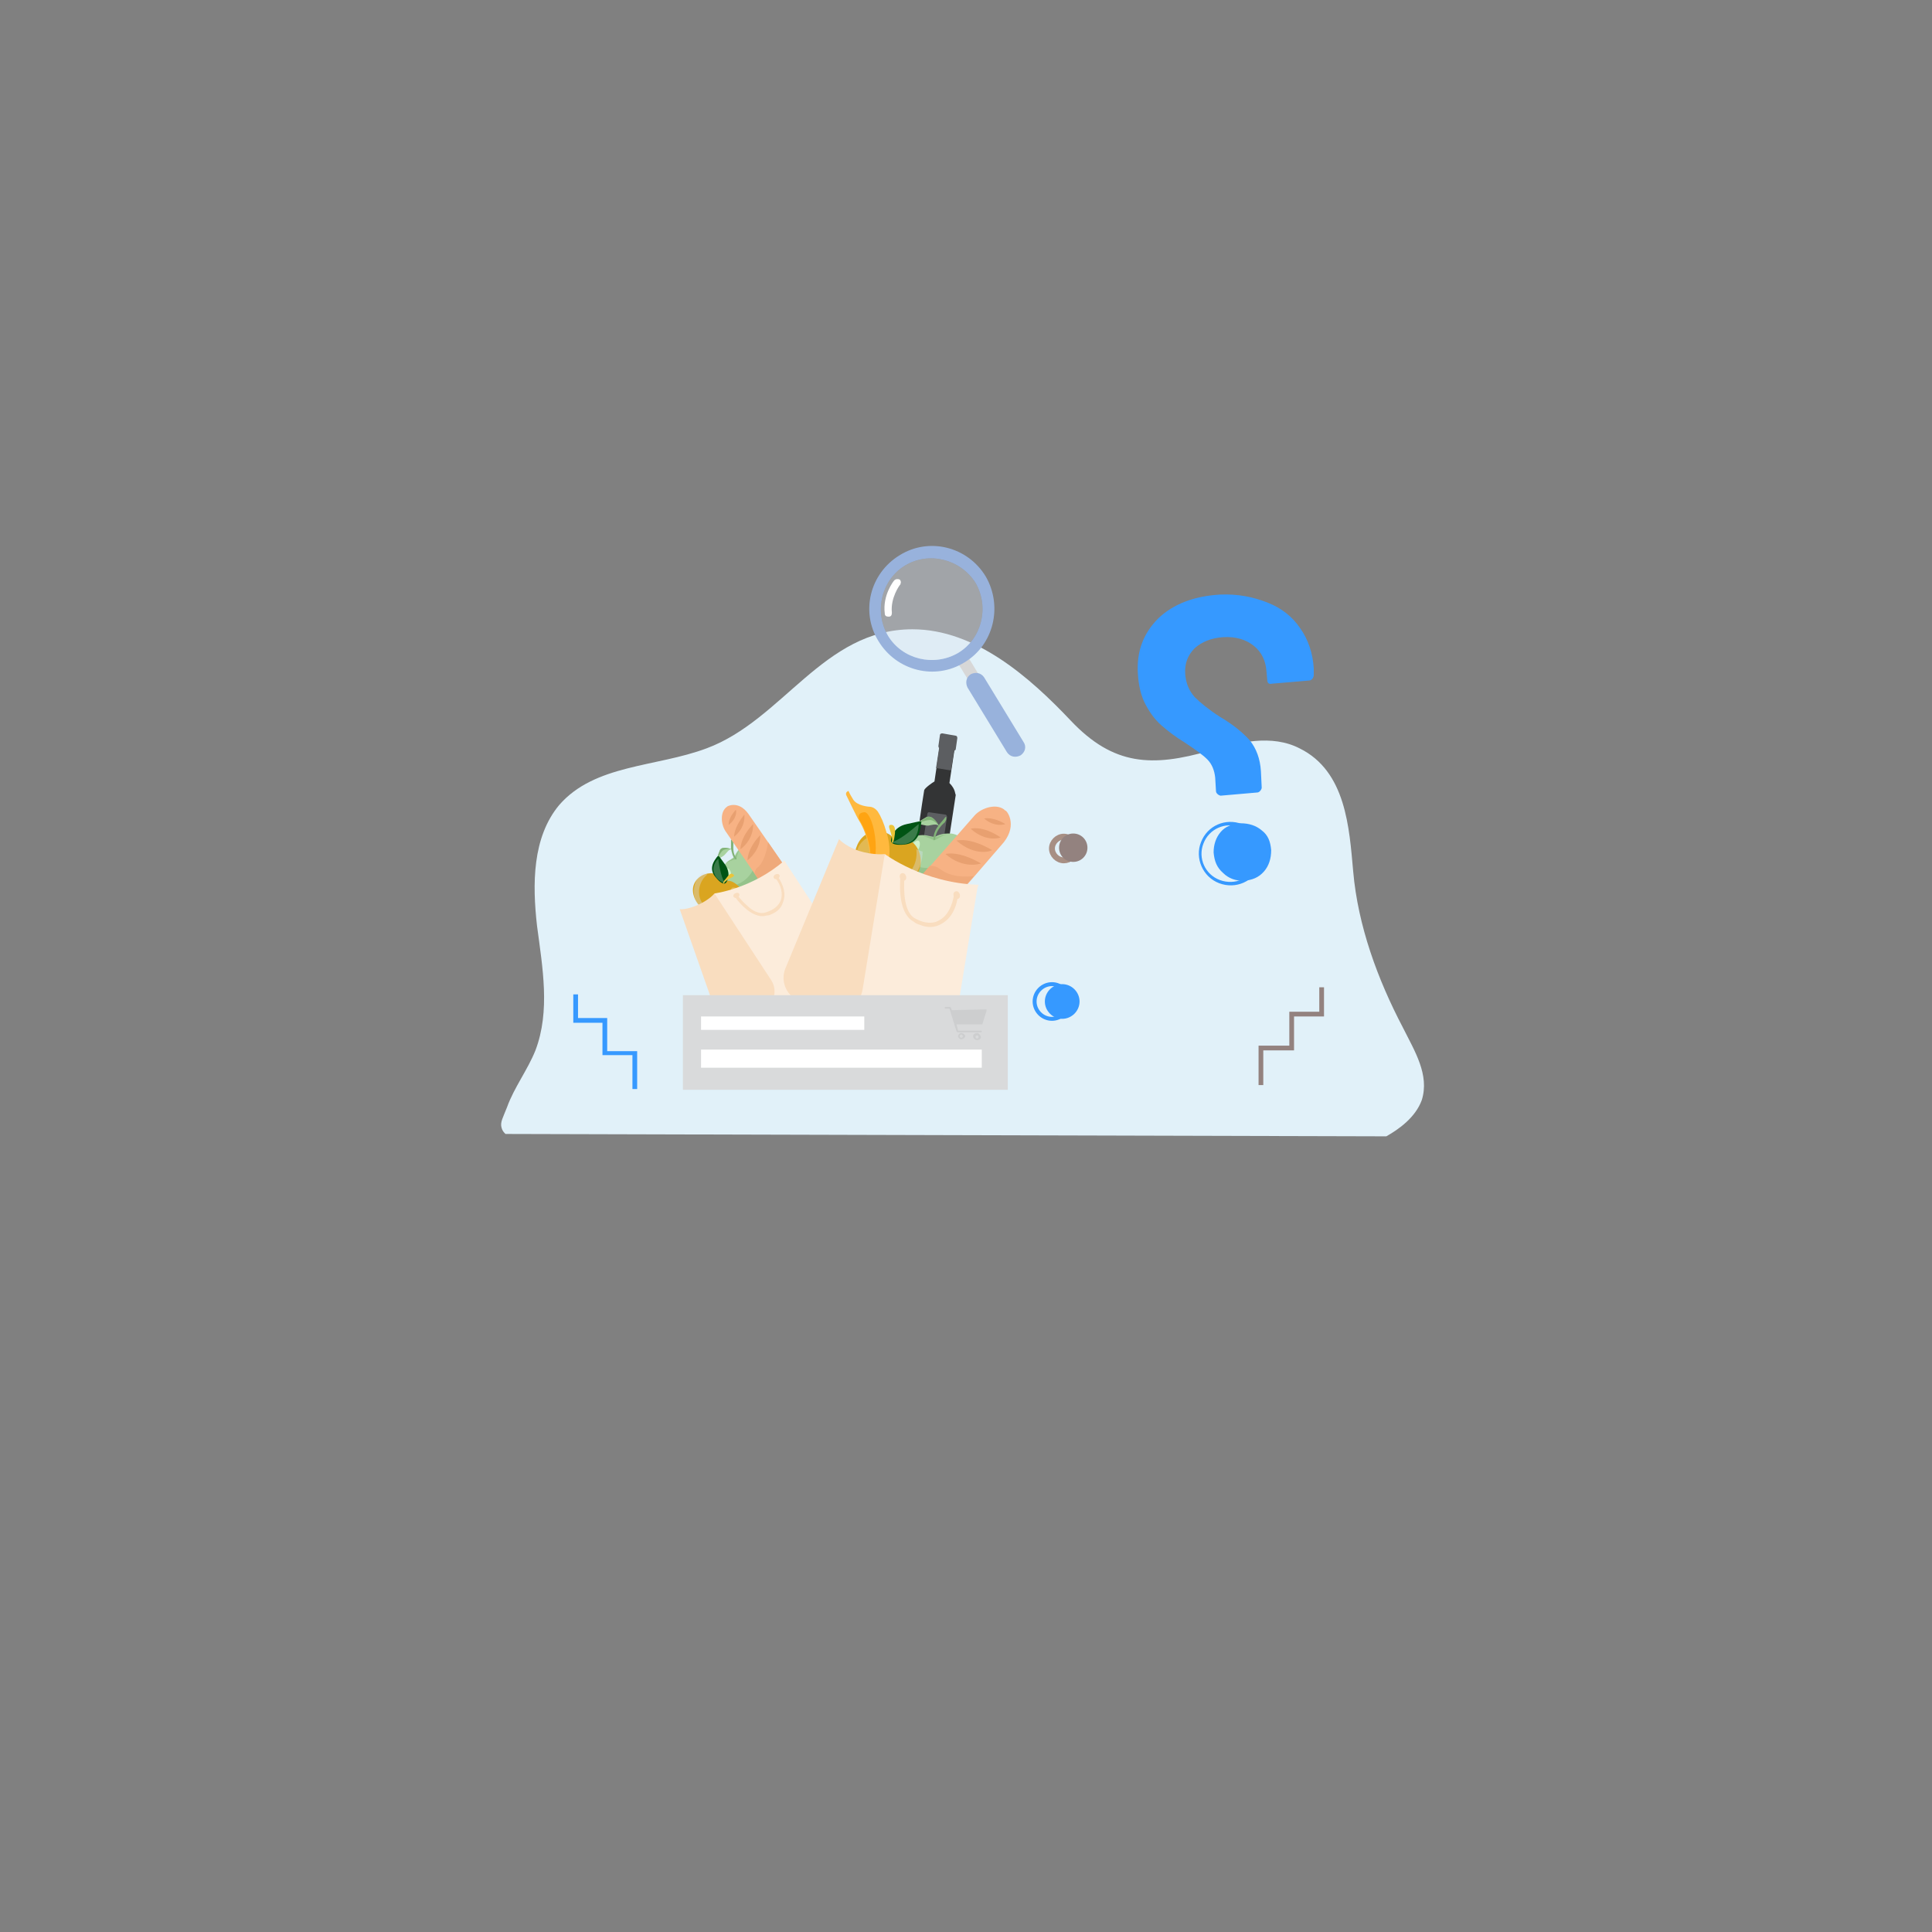 <?xml version="1.0" encoding="utf-8"?>
<!-- Generator: Adobe Illustrator 23.0.3, SVG Export Plug-In . SVG Version: 6.00 Build 0)  -->
<svg version="1.1" id="Layer_1" xmlns="http://www.w3.org/2000/svg" xmlns:xlink="http://www.w3.org/1999/xlink" x="0px" y="0px"
	 viewBox="0 0 245 245" style="enable-background:new 0 0 245 245;" xml:space="preserve">
<rect x="0" y="0" width="245" height="245" fill="#808080" stroke="none"/>
<style type="text/css">
	.st0{fill:#E1F1F9;}
	.st1{fill:#98B2DC;}
	.st2{fill:#FFFFFF;}
	.st3{fill:#A8D29F;}
	.st4{fill:#D1F2C9;}
	.st5{fill:#95C38B;}
	.st6{fill:#82B378;}
	.st7{fill:#DAA520;}
	.st8{opacity:0.23;fill:#FFFFFF;}
	.st9{fill:#005414;}
	.st10{fill:#ECC538;}
	.st11{opacity:0.36;}
	.st12{fill:#DAE2EE;}
	.st13{fill:#F7B284;}
	.st14{fill:#E8A070;}
	.st15{fill:#EFA97A;}
	.st16{fill:#FCECDB;}
	.st17{fill:#F9DDBF;}
	.st18{fill:#333435;}
	.st19{fill:#5C5E61;}
	.st20{fill:#FFB93E;}
	.st21{fill:#FFA412;}
	.st22{fill:#D9DADB;}
	.st23{opacity:0.8;}
	.st24{fill:#CACBCC;}
	.st25{fill:#D7D7D7;}
	.st26{fill:#3699FF;}
	.st27{opacity:0.68;fill:none;stroke:#8E614F;stroke-width:0.75;stroke-miterlimit:10;}
	.st28{fill:none;stroke:#3699FF;stroke-width:0.5;stroke-miterlimit:10;}
	.st29{fill:#93827F;}
</style>
<g>
	<path class="st0" d="M175.8,144.1c-37.2-0.1-74.5-0.2-111.7-0.3c-0.2-0.2-0.4-0.4-0.5-0.8c-0.2-0.7,0.2-1.3,0.7-2.6
		c0.9-2.5,2.6-4.7,3.6-7.2c1.9-5,0.9-10.5,0.2-15.8c-0.6-5.3-0.6-11.2,2.8-15.3c4.5-5.2,12.3-4.8,18.7-7.2
		c9.7-3.6,14.8-15.1,26.1-15.1c8,0,14.9,6.1,20.1,11.6c5.4,5.7,10.3,5.9,17.6,3.8c3.7-1.1,7.9-2.1,11.4-0.3
		c5.9,2.9,6.3,10.1,6.8,15.6c0.6,6.9,3.1,13.7,6.3,19.8c1.5,3,3.4,6,2.4,9.2C179.5,141.7,177.4,143.2,175.8,144.1z"/>
</g>
<g>
	<g>
		<g>
			<path class="st1" d="M1205.8,255.7c0,19.6-15.9,35.5-35.5,35.5c-5.5,0-10.6-1.2-15.3-3.4c-5.6,5.2-17.3,8.1-17.3,8.1
				c4.7-4,7.4-9.5,8.8-13.8c-7.2-6.5-11.7-15.9-11.7-26.4c0-19.6,15.9-35.5,35.5-35.5C1189.9,220.2,1205.8,236.1,1205.8,255.7z"/>
			<g>
				<path class="st2" d="M1180.7,255.7c0,2.5,2,4.5,4.5,4.5c2.5,0,4.5-2,4.5-4.5c0-2.5-2-4.5-4.5-4.5
					C1182.8,251.2,1180.7,253.2,1180.7,255.7z"/>
				<path class="st2" d="M1165.8,255.7c0,2.5,2,4.5,4.5,4.5s4.5-2,4.5-4.5c0-2.5-2-4.5-4.5-4.5S1165.8,253.2,1165.8,255.7z"/>
				<path class="st2" d="M1150.8,255.7c0,2.5,2,4.5,4.5,4.5c2.5,0,4.5-2,4.5-4.5c0-2.5-2-4.5-4.5-4.5
					C1152.9,251.2,1150.8,253.2,1150.8,255.7z"/>
			</g>
		</g>
	</g>
</g>
<g>
	<g>
		<g>
			<path class="st3" d="M97.1,109.6c0,0.3-0.1,0.6-0.2,0.8c-0.4,1.1-1.3,2.2-2.8,2.8c0,0-0.9-0.3-1.6-0.9l0,0
				c-0.5-0.4-1-1.1-0.9-1.9c0.1-0.5,0.3-0.8,0.5-1c0.4-0.4,1-0.6,1.1-0.9c0.1-0.3,0.4-0.7,0.7-1c0,0,0.1-0.1,0.2-0.1l0,0
				c0,0,0,0,0.1-0.1c0,0,0,0,0,0c0.5-0.4,1.1-0.5,1.8-0.2c0.1,0.1,0.3,0.2,0.5,0.3C97,107.9,97.3,108.7,97.1,109.6z"/>
			<path class="st4" d="M92.1,110.2c0,0-0.3,0.6,0,1s0.7,0,0.6-0.4C92.7,110.4,92.3,109.9,92.1,110.2z"/>
			<path class="st5" d="M96,107.1c0.1,0.1,0.3,0.2,0.5,0.3c0.5,0.5,1.6,1.9,1.5,2.8l-0.3,0.8c-0.4,1.1-2,1.6-3.6,2.3
				c0,0-0.9-0.3-1.6-0.9l0,0c0,0,2.2-0.1,3.2-2.5C96.2,108.8,96.2,107.9,96,107.1z"/>
			<g>
				<path class="st3" d="M92.8,107.7c-0.4,0-0.6,0.4-0.9,0.7c-0.3,0.3-1,0.6-1,0.6s0.1-0.5,0.4-1.2
					C91.6,107.2,92.8,107.7,92.8,107.7z"/>
				<path class="st6" d="M92.8,107.7c-0.4-0.1-1,0-1.2,0.2c-0.2,0.2-0.7,1.1-0.7,1.1s0.1-0.5,0.4-1.2
					C91.6,107.2,92.8,107.7,92.8,107.7z"/>
			</g>
			<path class="st5" d="M93.3,108.5c0.1-0.3,0.4-0.7,0.7-1c-0.5,0.5-0.5,1.4-0.8,1.5c-0.3,0-1,0.4-1.1,0.4
				C92.6,109,93.2,108.9,93.3,108.5z"/>
			<path class="st5" d="M94.2,107.4C94.2,107.4,94.2,107.4,94.2,107.4C94.2,107.4,94.2,107.4,94.2,107.4z"/>
			<g>
				<path class="st6" d="M93.3,109L93.3,109c-0.4-0.3-0.5-0.9-0.6-1.4c0-0.3,0-0.8,0-1.1c0,0,0.1-0.1,0.1,0l0.1,0.1
					c0.1,0.1,0.1,0.2,0.1,0.4c0,0.4-0.1,1.3,0.4,1.8C93.4,108.9,93.4,109,93.3,109z"/>
			</g>
		</g>
		<g>
			<g>
				<path class="st7" d="M91.6,111.3c0.2,0.2,0.5,0.4,0.8,0.4c0.4,0,0.9,0.3,1.5,0.9c1.2,1.4-0.2,4.2-2.5,3.7
					c-3-0.7-3.7-2.7-3.5-3.8s1.4-2,2.8-1.7C91.1,110.9,91.4,111.1,91.6,111.3z"/>
				<path class="st8" d="M93.3,112.6c-0.2-0.1-0.7-0.2-0.6,0.5c0.2,0.7,0.1,1.8-0.3,2.2c-0.4,0.5,1,0.3,1.5-0.4
					C94.2,114.2,94.1,112.9,93.3,112.6z"/>
				<path class="st7" d="M91.1,111.4c-0.1,0.1,0.2,0.4,0.7,0.6c0.4,0.2,0.8,0.3,0.9,0.1c0.1-0.1-0.4-0.2-0.8-0.4
					C91.4,111.6,91.1,111.3,91.1,111.4z"/>
				<path class="st9" d="M92.1,111.9c0,0,0.7-0.9-0.1-2.2c-0.9-1.2-0.8-1.3-1.1-1c-0.2,0.3-1.2,1.4-0.1,2.6
					C91.8,112.5,92.1,111.9,92.1,111.9z"/>
				<path class="st8" d="M91.1,108.9c0,0.4,0.3,2.2,0.8,3.1c0,0-1-0.3-1.3-1.2C90.2,110,90.8,109.1,91.1,108.9
					C91,108.8,91.1,108.9,91.1,108.9z"/>
				<path class="st10" d="M91.8,112c-0.1,0.2-0.2-0.1,0.1-0.4s0.7-1.1,1.1-0.7C93.4,111.2,92.3,111.3,91.8,112z"/>
			</g>
			<g class="st11">
				<path class="st12" d="M88.2,114.2c0.6,1.7,2.5,2.6,4.2,2l0.4-0.9c-0.2,0.1-0.3,0.2-0.5,0.3c-1.4,0.5-3-0.2-3.5-1.6
					c-0.4-1.1,0-2.4,0.9-3.1l-0.6-0.3C88.1,111.5,87.7,112.9,88.2,114.2z"/>
			</g>
		</g>
		<g>
			<g>
				<path class="st13" d="M94.9,103.2l2.5,3.6l2.9,4.2c0.6,0.9,0.4,2.1-0.4,2.7c-0.8,0.6-2,0.4-2.6-0.5l-1.6-2.4l-3.7-5.4
					c-0.6-0.9-0.7-2.5,0.2-3.1C92.1,102.3,93.6,101.4,94.9,103.2z"/>
				<path class="st14" d="M93.1,106.1c0,0-0.1-1.1,1.3-2.8C94.4,103.4,94.6,104.9,93.1,106.1z"/>
				<path class="st14" d="M93.9,107.7c0,0-0.1-1.4,1.6-3.2C95.5,104.5,95.7,106.3,93.9,107.7z"/>
				<path class="st14" d="M94.8,109.1c0,0-0.1-1.4,1.6-3.2C96.4,105.9,96.6,107.6,94.8,109.1z"/>
				<path class="st14" d="M92.4,104.6c0,0-0.1-0.8,0.9-1.9C93.4,102.7,93.5,103.8,92.4,104.6z"/>
			</g>
			<path class="st15" d="M97.4,106.8l2.9,4.2c0.6,0.9,0.4,2.1-0.4,2.7c-0.8,0.6-2,0.4-2.6-0.5l-1.6-2.4c0-0.4,0.2-0.7,0.5-0.9
				C97,109.1,97.3,107.5,97.4,106.8z"/>
		</g>
		<g>
			<path class="st16" d="M99.5,109.2l7.2,11c0.9,1.4,0.3,3.2-1.2,3.9l-2.6,1.2c-1.3,0.6-2.8,0-3.3-1.3L96,112.3L99.5,109.2z"/>
			<g>
				<path class="st16" d="M90.6,113.3c0,0,4.8-0.6,8.9-4.2l5.4,15.3l-9,4.2L90.6,113.3z"/>
				<path class="st17" d="M90.6,113.3l7.2,11c0.9,1.4,0.3,3.2-1.2,3.9l-2.6,1.2c-1.3,0.6-2.8,0-3.3-1.3l-4.5-12.8
					c0,0,0.8,0.1,2.2-0.5C90,114.1,90.6,113.3,90.6,113.3z"/>
				<g>
					<path class="st17" d="M97.9,115.9c-0.2,0.1-0.4,0.2-0.7,0.2c-1.9,0.6-4-2.3-4-2.4l0.3-0.2c0,0,0,0,0,0l0,0c0,0,0.5,0.7,1.2,1.3
						c0.6,0.6,1.5,1.2,2.4,0.9c1-0.3,1.6-0.8,1.9-1.5c0.3-0.8,0.1-1.9-0.7-2.9l0.3-0.2c0.8,1.2,1.1,2.3,0.7,3.3
						C99.1,115.1,98.6,115.6,97.9,115.9z"/>
				</g>
				
					<ellipse transform="matrix(0.906 -0.423 0.423 0.906 -39.289 50.126)" class="st17" cx="93.4" cy="113.6" rx="0.4" ry="0.3"/>
				
					<ellipse transform="matrix(0.906 -0.423 0.423 0.906 -37.794 52.072)" class="st17" cx="98.5" cy="111.2" rx="0.4" ry="0.3"/>
			</g>
		</g>
	</g>
	<g>
		<g>
			<path class="st18" d="M120.4,99.3l0.8-5.3l-1.9-0.3l-0.8,5.4c-0.2,0.1-1.2,0.8-1.3,1.1c-0.1,0.4-1.5,10.2-1.8,12.3
				c0,0.3,0.1,0.5,0.3,0.6c0.4,0.2,1,0.6,1.6,0.7c0.6,0.1,1.2,0,1.6-0.1c0.2-0.1,0.4-0.3,0.4-0.5l1.9-12.4
				C121.1,100.7,121.2,100.1,120.4,99.3z"/>
			<path class="st19" d="M119.9,103.3l-2.1-0.3c-0.1,0-0.2,0.1-0.2,0.2l-0.9,5.9c0,0.1,0.1,0.2,0.2,0.3l2.1,0.3
				c0.1,0,0.2-0.1,0.2-0.2l0.9-5.9C120.1,103.5,120,103.3,119.9,103.3z"/>
			<polygon class="st19" points="120.6,97.7 118.7,97.4 119.1,94.8 121,95.1 			"/>
			<path class="st19" d="M121.2,93.3l-1.7-0.3c-0.2,0-0.3,0.1-0.3,0.2l-0.2,1.4c0,0.2,0.1,0.3,0.2,0.3l1.7,0.3
				c0.2,0,0.3-0.1,0.3-0.2l0.2-1.4C121.4,93.4,121.3,93.3,121.2,93.3z"/>
		</g>
		<g>
			<path class="st3" d="M121.5,110.5c-0.3,0.2-0.6,0.4-0.9,0.6c-1.3,0.7-3.1,0.9-5.1,0.2c0,0-0.6-1.1-0.7-2.3l0,0
				c-0.1-0.8,0.1-2,0.8-2.6c0.5-0.4,0.9-0.5,1.4-0.5c0.8,0,1.4,0.4,1.8,0.1c0.4-0.2,0.9-0.3,1.4-0.3c0.1,0,0.2,0,0.3,0l0,0
				c0,0,0.1,0,0.1,0c0,0,0,0,0,0c0.8,0.1,1.5,0.5,1.9,1.4c0.1,0.2,0.1,0.4,0.2,0.7C122.8,108.8,122.3,109.8,121.5,110.5z"/>
			<path class="st4" d="M116.3,106.6c0,0-0.8,0.3-0.8,1c0,0.7,0.6,0.6,0.9,0.2C116.7,107.4,116.8,106.5,116.3,106.6z"/>
			<path class="st5" d="M122.5,107.2c0.1,0.2,0.1,0.4,0.2,0.7c0.1,0.9-0.1,3.3-1,4l-1,0.5c-1.3,0.7-3.3-0.3-5.3-1
				c0,0-0.6-1.1-0.7-2.3l0,0c0,0,2.2,1.8,5.1,0.5C121.3,109,122.1,108,122.5,107.2z"/>
			<g>
				<path class="st3" d="M119.1,104.8c-0.3-0.4-0.8-0.2-1.4-0.1c-0.5,0-1.5-0.3-1.5-0.3s0.6-0.4,1.3-0.8
					C118.4,103.3,119.1,104.8,119.1,104.8z"/>
				<path class="st6" d="M119.1,104.8c-0.3-0.5-0.9-0.9-1.3-0.8c-0.4,0-1.5,0.4-1.5,0.4s0.6-0.4,1.3-0.8
					C118.4,103.3,119.1,104.8,119.1,104.8z"/>
			</g>
			<path class="st5" d="M118.9,106.1c0.4-0.2,0.9-0.3,1.4-0.3c-0.9,0-1.7,1-2,0.7c-0.3-0.2-1.3-0.5-1.3-0.5
				C117.8,106,118.5,106.3,118.9,106.1z"/>
			<path class="st5" d="M120.7,105.8c0,0-0.1,0-0.1,0C120.6,105.8,120.6,105.8,120.7,105.8z"/>
			<g>
				<path class="st6" d="M118.4,106.5L118.4,106.5c-0.1-0.7,0.3-1.4,0.6-1.8c0.3-0.4,0.7-0.8,0.9-1.1c0,0,0.1,0,0.1,0l0,0.2
					c0,0.2-0.1,0.3-0.2,0.5c-0.4,0.3-1.2,1.2-1.2,2.1C118.6,106.5,118.4,106.6,118.4,106.5z"/>
			</g>
		</g>
		<g>
			<g>
				<path class="st7" d="M114,106.3c-0.4,0-0.8-0.1-1.1-0.4c-0.4-0.3-1-0.5-2.2-0.4c-2.3,0.3-3.4,4.3-0.8,5.8c3.4,2,5.7,0.7,6.5-0.6
					c0.7-1.3,0.4-3.3-1.1-4.2C114.7,106.4,114.3,106.3,114,106.3z"/>
				<path class="st8" d="M111.2,106.1c0.3,0.1,0.9,0.5,0.1,1c-0.8,0.5-1.6,1.6-1.6,2.5c0,0.9-1.2-0.6-1-1.7S110.3,105.7,111.2,106.1
					z"/>
				<path class="st7" d="M114.3,107c-0.1,0.2-0.6,0.2-1.2,0c-0.6-0.2-1-0.5-0.9-0.7c0.1-0.2,0.5,0.2,1.1,0.4
					C113.8,106.8,114.4,106.8,114.3,107z"/>
				<path class="st9" d="M113,106.5c0,0,0.1-1.6,2-2s1.9-0.5,1.8,0c-0.1,0.5-0.1,2.4-2.1,2.6C112.7,107.3,113,106.5,113,106.5z"/>
				<path class="st8" d="M116.5,104.5c-0.4,0.3-2.1,1.9-3.4,2.3c0,0,1.2,0.6,2.3,0C116.4,106.3,116.5,104.9,116.5,104.5
					C116.5,104.5,116.5,104.5,116.5,104.5z"/>
				<path class="st10" d="M113.1,106.8c0,0.2,0.2,0.1,0.3-0.5s0.3-1.7-0.4-1.7C112.3,104.6,113.3,105.7,113.1,106.8z"/>
			</g>
			<g class="st11">
				<path class="st12" d="M117,108l-0.8-0.3c0.2,1.5-0.5,3-1.8,3.7c-1.7,0.9-3.8,0.2-4.7-1.6c-0.1-0.2-0.2-0.5-0.3-0.7l-0.4,1.2
					c1.1,2.1,3.6,2.9,5.7,1.8C116.2,111.3,117,109.6,117,108z"/>
			</g>
		</g>
		<g>
			<g>
				<path class="st13" d="M127.3,106.8l-3.8,4.4l-4.4,5c-0.9,1-2.5,1.1-3.5,0.2c-1-1-1.1-2.6-0.2-3.6l2.5-2.9l5.7-6.5
					c0.9-1,2.9-1.6,3.9-0.6C127.6,102.7,129.1,104.5,127.3,106.8z"/>
				<path class="st14" d="M123.1,105.1c0,0,1.4-0.5,3.8,1.1C126.9,106.2,125.1,106.9,123.1,105.1z"/>
				<path class="st14" d="M121.3,106.6c0,0,1.6-0.5,4.5,1.2C125.8,107.9,123.7,108.7,121.3,106.6z"/>
				<path class="st14" d="M119.9,108.3c0,0,1.6-0.5,4.5,1.2C124.4,109.5,122.2,110.3,119.9,108.3z"/>
				<path class="st14" d="M124.8,103.8c0,0,1-0.3,2.7,0.7C127.5,104.5,126.2,105,124.8,103.8z"/>
			</g>
			<path class="st15" d="M123.5,111.1l-4.4,5c-0.9,1-2.5,1.1-3.5,0.2c-1-1-1.1-2.6-0.2-3.6l2.5-2.9c0.5,0,0.9,0.1,1.3,0.4
				C120.6,111.3,122.6,111.2,123.5,111.1z"/>
		</g>
		<g>
			<path class="st20" d="M112.7,109.1c-0.2,1.4-0.7,2.7-1.5,4c-0.1,0.2-0.3,0.4-0.6,0.4c-0.1,0-0.2,0-0.3,0
				c-0.2-0.1-0.5-0.7-0.5-1.4c0-0.2,0-0.4,0.1-0.5c0.3-1.3,0.5-3,0.3-4.1c-0.2-1.1-0.6-2.4-1.3-3.5c0,0,0,0,0,0
				c-0.1-0.1-1.6-3.2-1.6-3.2c-0.1-0.4,0.3-0.5,0.3-0.5s0.1,0.3,0.6,1.1c0.5,0.8,2,0.9,2,0.9c0.4,0,0.8,0.2,1.1,0.6
				c0.4,0.6,0.8,1.5,1.1,2.6C112.8,106.7,112.9,107.9,112.7,109.1z"/>
			<path class="st21" d="M110,111.6c0.3-1.3,0.5-3,0.3-4.1c-0.2-1.1-0.6-2.4-1.3-3.5c0,0,0,0,0,0c0,0-0.5-0.9,0.6-1
				c1-0.1,2.5,5.2,0.4,9.2C109.9,111.9,109.9,111.7,110,111.6z"/>
		</g>
		<g>
			<path class="st16" d="M124,112.3l-2.8,17.1c-0.3,2.1-2.4,3.4-4.5,2.7l-3.4-1.1c-1.7-0.6-2.6-2.5-1.9-4.2l6.6-14.6L124,112.3z"/>
			<g>
				<path class="st16" d="M112.2,108.3c0,0,4.9,3.7,11.9,3.9l-8.1,19.6l-11.9-4L112.2,108.3z"/>
				<path class="st17" d="M112.2,108.3l-2.8,17.1c-0.3,2.1-2.4,3.4-4.5,2.7l-3.4-1.1c-1.7-0.6-2.6-2.5-1.9-4.2l6.8-16.4
					c0,0,0.6,0.8,2.5,1.5C110.9,108.5,112.2,108.3,112.2,108.3z"/>
				<g>
					<path class="st17" d="M116.7,117.3c-0.3-0.1-0.6-0.2-0.8-0.4c-2.3-1.2-1.7-5.8-1.7-5.9l0.5,0.1c0,0,0,0,0,0l0,0
						c0,0-0.1,1.1,0,2.4c0.1,1.1,0.4,2.5,1.4,3c1.1,0.6,2.2,0.7,3,0.2c1-0.5,1.7-1.8,1.9-3.4l0.5,0.1c-0.2,1.9-1,3.2-2.2,3.8
						C118.6,117.6,117.7,117.7,116.7,117.3z"/>
				</g>
				
					<ellipse transform="matrix(0.954 -0.301 0.301 0.954 -28.166 39.688)" class="st17" cx="114.5" cy="111.1" rx="0.4" ry="0.5"/>
				
					<ellipse transform="matrix(0.954 -0.301 0.301 0.954 -28.53 41.842)" class="st17" cx="121.3" cy="113.4" rx="0.4" ry="0.5"/>
			</g>
		</g>
	</g>
	<g>
		<rect x="86.6" y="126.2" class="st22" width="41.2" height="12"/>
		<rect x="88.9" y="128.9" class="st2" width="20.7" height="1.7"/>
		<rect x="88.9" y="133.1" class="st2" width="35.6" height="2.3"/>
	</g>
	<g class="st23">
		<path class="st24" d="M125.1,128c0,0-0.1,0-0.1,0l-4.3,0.1l-0.1-0.3c0,0-0.1-0.1-0.1-0.1l-0.6,0c-0.1,0-0.1,0-0.1,0.1
			s0.1,0.1,0.1,0.1l0.5,0l0.9,2.9c0,0,0.1,0.1,0.1,0.1l3,0c0.1,0,0.1,0,0.1-0.1c0-0.1-0.1-0.1-0.1-0.1l-2.9,0l-0.2-0.8l3.2,0
			c0.1,0,0.1,0,0.1-0.1l0.5-1.6C125.1,128,125.1,128,125.1,128z"/>
		<path class="st24" d="M121.9,131c-0.2,0-0.4,0.2-0.4,0.4s0.2,0.4,0.4,0.4c0.2,0,0.5-0.2,0.5-0.4S122.1,131,121.9,131z
			 M121.9,131.6c-0.1,0-0.2-0.1-0.2-0.2c0-0.1,0.1-0.2,0.2-0.2c0.1,0,0.2,0.1,0.2,0.2C122.1,131.5,122,131.6,121.9,131.6z"/>
		<path class="st24" d="M123.9,131c-0.3,0-0.5,0.2-0.5,0.4c0,0.2,0.2,0.5,0.5,0.5c0.3,0,0.5-0.2,0.5-0.4
			C124.3,131.2,124.1,131,123.9,131z M123.9,131.7c-0.1,0-0.2-0.1-0.2-0.2c0-0.1,0.1-0.2,0.2-0.2c0.1,0,0.2,0.1,0.2,0.2
			S124,131.7,123.9,131.7z"/>
	</g>
</g>
<g>
	<g>
		<g>
			
				<rect x="122.4" y="83" transform="matrix(0.855 -0.519 0.519 0.855 -26.484 76.264)" class="st25" width="1.5" height="4.9"/>
		</g>
		<g>
			<path class="st1" d="M129.4,95.8c-0.6,0.3-1.3,0.2-1.7-0.4l-5-8.2c-0.3-0.6-0.2-1.3,0.4-1.7c0.6-0.3,1.3-0.2,1.7,0.4l5,8.2
				C130.2,94.7,130,95.4,129.4,95.8z"/>
		</g>
		<g class="st11">
			<path class="st25" d="M121.3,83.8l0.5,0.9c0.2-0.1,0.4-0.2,0.6-0.3c0.2-0.1,0.4-0.3,0.6-0.4l-0.5-0.9L121.3,83.8z"/>
		</g>
		<g>
			<path class="st1" d="M122.3,84c-3.7,2.3-8.6,1.1-10.9-2.7c-2.3-3.7-1.1-8.6,2.7-10.9c3.7-2.3,8.6-1.1,10.9,2.7
				C127.2,76.9,126,81.8,122.3,84z M114.8,71.7c-3,1.8-4,5.8-2.2,8.9c1.8,3,5.8,4,8.9,2.2c3-1.8,4-5.8,2.2-8.9
				C121.8,70.9,117.8,69.9,114.8,71.7z"/>
		</g>
		<g class="st11">
			<path class="st12" d="M114.8,71.7c-3,1.8-4,5.8-2.2,8.9c1.8,3,5.8,4,8.9,2.2c3-1.8,4-5.8,2.2-8.9
				C121.8,70.9,117.8,69.9,114.8,71.7z"/>
		</g>
		<g>
			<path class="st2" d="M114.2,74c0,0.1,0,0.1-0.1,0.2c0,0-1.2,1.6-1,3.5c0,0.3-0.1,0.5-0.4,0.5c-0.3,0-0.5-0.1-0.5-0.4
				c-0.3-2.3,1.1-4.1,1.2-4.2c0.2-0.2,0.5-0.2,0.7-0.1C114.2,73.6,114.3,73.8,114.2,74z"/>
		</g>
	</g>
</g>
<g>
	<path class="st26" d="M159.4,100.5c0.2,0,0.3-0.1,0.4-0.2c0.1-0.1,0.2-0.3,0.2-0.4l-0.1-2.1c-0.1-1.6-0.6-2.9-1.4-3.9
		c-0.9-1-2.1-2-3.8-3c-1.4-0.9-2.5-1.8-3.2-2.5c-0.7-0.8-1.1-1.7-1.2-2.9c-0.1-1.3,0.3-2.4,1.2-3.3c0.9-0.8,2.1-1.3,3.6-1.4
		c1.6-0.1,2.9,0.3,3.9,1.1c1,0.8,1.5,1.9,1.6,3.2l0.1,1.1c0,0.4,0.2,0.6,0.6,0.5l4.7-0.4c0.2,0,0.3-0.1,0.4-0.2
		c0.1-0.1,0.2-0.3,0.2-0.5l0-0.8c-0.1-1.9-0.7-3.7-1.7-5.1c-1-1.5-2.4-2.6-4.2-3.3c-1.8-0.7-3.7-1.1-6-1c-3.3,0.2-5.9,1.2-7.8,3
		c-1.9,1.9-2.8,4.2-2.6,7.1c0.1,1.5,0.4,2.8,1,3.9c0.6,1.1,1.2,1.9,2,2.6s1.7,1.4,3,2.2c1.2,0.8,2.2,1.5,2.8,2.1
		c0.6,0.6,0.9,1.4,1,2.3l0.1,1.7c0,0.2,0.1,0.3,0.2,0.4c0.1,0.1,0.3,0.2,0.4,0.2L159.4,100.5z M157.7,111.7c1.1-0.1,1.9-0.4,2.6-1.2
		c0.6-0.7,0.9-1.6,0.9-2.7c-0.1-1.1-0.4-1.9-1.2-2.5c-0.7-0.6-1.6-0.9-2.7-0.9c-1.1,0.1-1.9,0.4-2.5,1.1c-0.6,0.7-0.9,1.6-0.9,2.6
		c0.1,1.1,0.4,1.9,1.2,2.6C155.8,111.4,156.7,111.7,157.7,111.7z"/>
	<path class="st26" d="M154.6,112c2.1,0.8,4.4-0.2,5.2-2.3c0.8-2.1-0.2-4.4-2.3-5.2c-2.1-0.8-4.4,0.2-5.2,2.3
		C151.5,108.8,152.5,111.2,154.6,112z M154.7,111.6c-1.9-0.7-2.8-2.8-2.1-4.6c0.7-1.9,2.8-2.8,4.6-2.1c1.9,0.7,2.8,2.8,2.1,4.6
		C158.7,111.4,156.6,112.3,154.7,111.6z"/>
</g>
<path class="st27" d="M134.9,109.1c-0.8,0-1.5-0.7-1.5-1.5c0-0.8,0.7-1.5,1.5-1.5c0.8,0,1.5,0.7,1.5,1.5
	C136.4,108.5,135.7,109.1,134.9,109.1z"/>
<path class="st26" d="M134.7,129.2c-1.2,0-2.2-1-2.2-2.2c0-1.2,1-2.2,2.2-2.2c1.2,0,2.2,1,2.2,2.2
	C136.9,128.2,135.9,129.2,134.7,129.2z"/>
<path class="st28" d="M133.4,129.2c-1.2,0-2.2-1-2.2-2.2c0-1.2,1-2.2,2.2-2.2c1.2,0,2.2,1,2.2,2.2
	C135.6,128.2,134.6,129.2,133.4,129.2z"/>
<path class="st29" d="M136.1,109.3c-1,0-1.8-0.8-1.8-1.8c0-1,0.8-1.8,1.8-1.8c1,0,1.8,0.8,1.8,1.8
	C137.9,108.5,137.1,109.3,136.1,109.3z"/>
<path class="st29" d="M164.1,133.2v-4.3h3.8v-3.7h-0.6v3.1h-3.8v4.3h-3.9v5h0.6v-4.4H164.1z"/>
<path class="st26" d="M76.4,133.9v-4.2h-3.7v-3.6h0.6v3h3.7v4.2h3.8v4.8h-0.6v-4.3H76.4z"/>
</svg>
